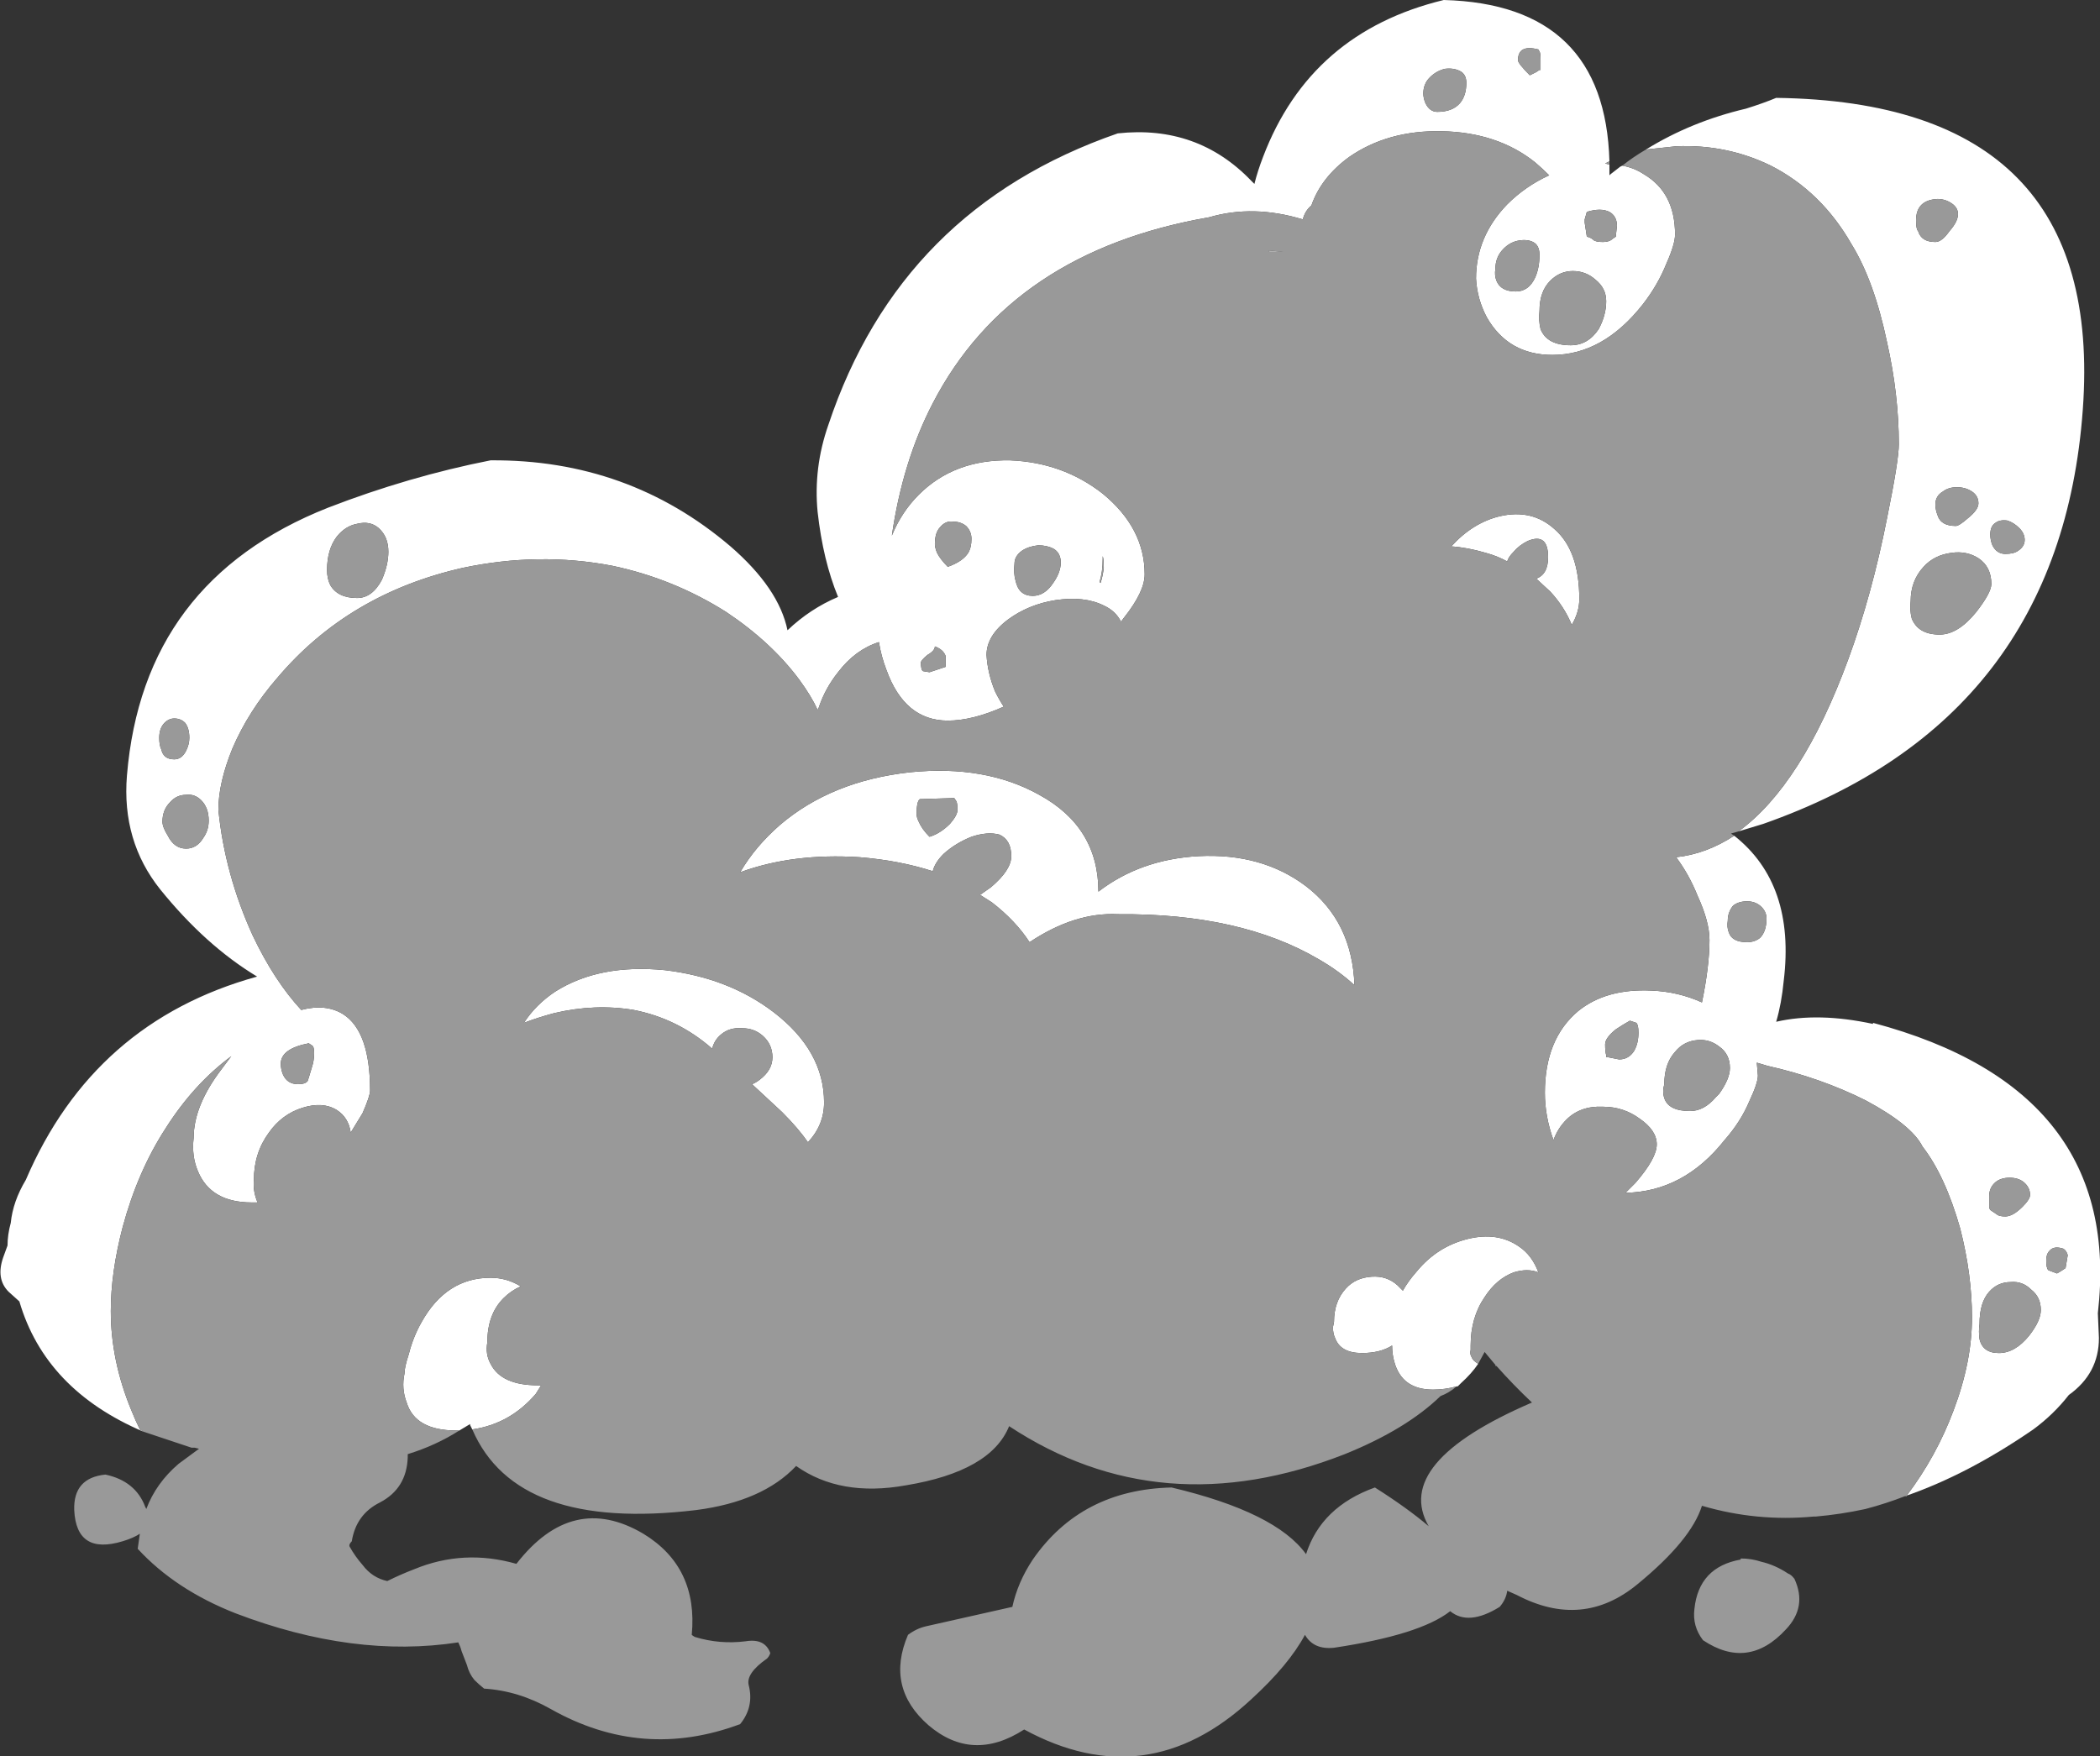 <?xml version="1.0" encoding="UTF-8" standalone="no"?>
<svg xmlns:ffdec="https://www.free-decompiler.com/flash" xmlns:xlink="http://www.w3.org/1999/xlink" ffdec:objectType="shape" height="81.65px" width="97.6px" xmlns="http://www.w3.org/2000/svg">
  <rect width="100%" height="100%" fill="#333333" stroke="none"/>
  <g transform="matrix(1.0, 0.0, 0.0, 1.0, 53.4, 62.25)">
    <path d="M27.4 -23.6 Q30.35 -25.75 32.5 -31.6 33.6 -34.6 34.3 -38.15 34.85 -40.85 34.85 -41.6 34.85 -43.9 34.3 -46.35 33.7 -49.2 32.65 -50.9 31.25 -53.35 28.9 -54.55 26.85 -55.55 24.5 -55.45 L23.1 -55.3 Q25.2 -56.6 27.75 -57.2 28.55 -57.45 29.15 -57.7 44.45 -57.5 43.4 -43.2 42.35 -28.8 28.55 -23.95 L27.4 -23.6 M37.2 -51.5 Q37.6 -51.95 37.6 -52.3 37.6 -52.6 37.3 -52.8 37.0 -53.0 36.65 -53.0 35.65 -52.95 35.65 -52.0 35.65 -51.6 35.75 -51.5 35.9 -51.0 36.55 -51.0 36.85 -51.0 37.2 -51.5 M18.15 -59.85 L18.1 -59.95 Q17.15 -60.2 17.15 -59.45 17.15 -59.3 17.7 -58.75 17.8 -58.8 18.0 -58.9 L18.15 -59.0 18.2 -59.0 18.2 -59.45 Q18.2 -59.8 18.15 -59.85 M22.0 -54.55 Q22.55 -54.45 23.0 -54.15 24.45 -53.3 24.45 -51.35 24.45 -50.9 24.05 -50.0 23.65 -49.0 22.95 -48.1 21.1 -45.75 18.75 -45.75 16.7 -45.75 15.7 -47.5 15.25 -48.35 15.2 -49.3 15.2 -51.25 16.65 -52.75 17.5 -53.6 18.6 -54.1 18.3 -54.4 17.95 -54.7 16.2 -56.1 13.6 -56.15 11.1 -56.2 9.3 -54.95 8.0 -54.0 7.55 -52.7 7.25 -52.45 7.15 -52.05 4.85 -52.75 2.8 -52.15 -6.4 -50.55 -10.05 -43.5 -11.45 -40.8 -11.95 -37.35 -11.5 -38.45 -10.7 -39.25 -9.05 -40.9 -6.45 -40.85 -4.0 -40.75 -2.15 -39.3 -0.2 -37.7 -0.2 -35.55 -0.2 -34.75 -1.15 -33.55 L-1.3 -33.35 Q-1.55 -33.85 -2.1 -34.1 -3.0 -34.55 -4.35 -34.35 -5.6 -34.15 -6.55 -33.45 -7.55 -32.7 -7.55 -31.8 -7.5 -30.95 -7.15 -30.1 -6.95 -29.7 -6.75 -29.4 -8.2 -28.75 -9.35 -28.75 -11.35 -28.75 -12.2 -31.1 -12.45 -31.75 -12.55 -32.4 -13.65 -32.05 -14.45 -31.0 -15.05 -30.25 -15.35 -29.35 L-15.4 -29.25 Q-15.7 -29.9 -16.25 -30.65 -17.55 -32.4 -19.65 -33.8 -22.1 -35.35 -24.95 -35.95 -28.35 -36.6 -31.9 -35.85 -37.2 -34.65 -40.5 -30.75 -41.85 -29.2 -42.6 -27.45 -43.25 -25.85 -43.25 -24.6 -42.95 -21.6 -41.65 -18.75 -40.65 -16.65 -39.4 -15.3 -38.25 -15.6 -37.45 -15.1 -36.2 -14.3 -36.2 -11.55 -36.2 -11.3 -36.55 -10.5 L-37.1 -9.6 Q-37.2 -10.3 -37.75 -10.65 -38.4 -11.05 -39.35 -10.75 -40.3 -10.45 -40.9 -9.6 -41.6 -8.65 -41.6 -7.4 -41.65 -6.9 -41.45 -6.4 L-41.45 -6.35 -41.7 -6.35 Q-43.6 -6.35 -44.2 -7.8 -44.5 -8.5 -44.4 -9.35 -44.4 -10.85 -43.1 -12.55 L-42.65 -13.15 Q-44.4 -11.85 -45.7 -9.8 -47.0 -7.8 -47.7 -5.2 -48.25 -3.1 -48.25 -1.3 -48.25 1.0 -47.3 3.3 -47.1 3.8 -46.9 4.2 -46.8 4.25 -46.75 4.3 -51.3 2.35 -52.5 -1.75 L-53.0 -2.2 Q-53.6 -2.8 -53.25 -3.8 L-53.05 -4.35 Q-53.05 -4.85 -52.9 -5.4 -52.8 -6.4 -52.2 -7.4 -49.05 -14.75 -41.45 -16.85 -43.85 -18.3 -45.95 -20.9 -47.75 -23.15 -47.5 -26.2 -46.75 -35.25 -38.15 -38.65 -34.4 -40.1 -30.6 -40.85 -24.2 -40.9 -19.45 -36.85 -17.2 -34.9 -16.8 -32.95 -15.75 -33.95 -14.45 -34.5 -15.15 -36.2 -15.4 -38.45 -15.6 -40.5 -14.9 -42.5 -11.55 -52.55 -1.45 -56.05 2.25 -56.45 4.75 -53.85 L4.9 -53.7 Q5.05 -54.3 5.3 -54.95 7.5 -60.75 13.7 -62.25 21.2 -62.05 21.4 -54.75 L21.2 -54.65 21.4 -54.6 21.4 -54.1 21.45 -54.15 21.9 -54.5 22.0 -54.55 M-32.05 4.25 L-32.2 4.25 Q-34.1 4.25 -34.5 2.95 -34.75 2.3 -34.6 1.6 -34.6 1.3 -34.4 0.7 -34.2 -0.1 -33.8 -0.8 -32.65 -2.85 -30.6 -2.85 -29.85 -2.85 -29.2 -2.45 -29.65 -2.25 -30.0 -1.9 -30.75 -1.15 -30.75 0.15 -30.85 0.7 -30.6 1.15 -30.1 2.15 -28.4 2.15 L-28.25 2.15 -28.5 2.55 Q-29.7 3.95 -31.45 4.2 L-31.55 4.0 -31.55 3.95 -32.05 4.25 M14.3 2.2 Q13.75 2.35 13.2 2.35 11.75 2.35 11.4 1.05 11.3 0.7 11.3 0.3 10.75 0.65 9.9 0.65 8.9 0.65 8.65 -0.05 8.55 -0.25 8.55 -0.55 L8.6 -0.8 Q8.6 -1.75 9.15 -2.35 9.6 -2.85 10.35 -2.9 11.05 -2.95 11.55 -2.5 L11.8 -2.25 Q12.05 -2.7 12.45 -3.15 13.4 -4.3 14.8 -4.65 16.2 -5.0 17.2 -4.3 17.8 -3.9 18.1 -3.1 17.6 -3.3 16.95 -3.1 16.15 -2.8 15.6 -1.95 14.95 -1.0 14.95 0.3 L14.95 0.5 Q14.9 0.7 15.0 0.85 15.05 1.0 15.3 1.15 15.0 1.6 14.5 2.05 L14.35 2.2 14.3 2.2 M35.15 7.3 L35.2 7.3 Q36.6 5.45 37.4 3.3 38.25 1.05 38.25 -1.0 38.25 -3.0 37.7 -5.15 37.0 -7.6 35.95 -8.95 35.45 -9.95 33.3 -11.1 31.2 -12.15 28.75 -12.7 L28.25 -12.85 28.3 -12.25 Q28.3 -11.9 27.9 -11.05 27.5 -10.1 26.75 -9.25 24.85 -6.85 22.15 -6.8 L22.6 -7.25 Q23.6 -8.4 23.6 -9.05 23.6 -9.7 22.8 -10.25 22.05 -10.8 21.1 -10.8 20.05 -10.85 19.4 -10.2 19.0 -9.8 18.8 -9.25 18.4 -10.35 18.4 -11.45 18.4 -13.95 19.95 -15.25 21.25 -16.3 23.35 -16.2 24.6 -16.15 25.7 -15.65 26.05 -17.35 26.05 -18.55 26.05 -19.4 25.5 -20.6 25.1 -21.6 24.5 -22.4 25.9 -22.55 27.2 -23.4 30.05 -21.15 29.5 -16.65 29.4 -15.6 29.15 -14.75 31.1 -15.2 33.65 -14.65 L33.65 -14.7 Q45.3 -11.6 44.1 -1.2 L44.15 -0.05 Q44.15 1.6 42.75 2.6 42.05 3.5 41.1 4.2 38.05 6.3 35.15 7.3 M21.4 -52.4 Q21.0 -52.6 20.35 -52.4 L20.25 -52.05 20.25 -51.9 20.35 -51.25 Q20.55 -51.2 20.65 -51.1 20.75 -51.0 21.1 -51.0 21.4 -51.0 21.55 -51.15 L21.7 -51.25 21.7 -51.3 21.75 -51.75 Q21.75 -52.2 21.4 -52.4 M39.9 -38.05 Q39.55 -38.1 39.35 -37.95 39.1 -37.8 39.1 -37.4 39.1 -37.15 39.2 -36.9 39.4 -36.5 39.8 -36.5 40.2 -36.5 40.4 -36.65 40.7 -36.85 40.7 -37.15 40.7 -37.45 40.45 -37.7 40.2 -37.95 39.9 -38.05 M36.55 -38.8 Q36.55 -38.55 36.65 -38.3 36.8 -37.8 37.5 -37.8 37.65 -37.8 38.05 -38.15 38.55 -38.55 38.55 -38.85 38.55 -39.2 38.25 -39.4 37.95 -39.6 37.55 -39.6 37.15 -39.6 36.9 -39.4 36.55 -39.2 36.55 -38.8 M35.4 -34.3 Q35.35 -33.9 35.45 -33.5 35.75 -32.75 36.75 -32.75 37.6 -32.75 38.45 -33.8 39.15 -34.7 39.15 -35.1 39.15 -35.9 38.55 -36.3 38.0 -36.65 37.3 -36.55 36.5 -36.45 36.0 -35.9 35.4 -35.25 35.4 -34.3 M5.55 -50.6 L6.25 -50.55 5.6 -50.55 5.55 -50.6 M18.15 -47.8 Q18.1 -47.35 18.2 -46.95 18.5 -46.2 19.6 -46.2 20.4 -46.2 20.9 -46.95 21.25 -47.6 21.25 -48.25 21.25 -48.85 20.75 -49.25 20.3 -49.65 19.7 -49.65 19.1 -49.65 18.65 -49.2 18.15 -48.7 18.15 -47.8 M16.1 -49.75 Q16.05 -49.45 16.15 -49.2 16.35 -48.7 17.05 -48.7 17.65 -48.7 17.95 -49.35 18.15 -49.8 18.15 -50.4 18.15 -50.85 17.85 -51.0 17.55 -51.15 17.1 -51.05 16.7 -50.95 16.4 -50.6 16.1 -50.25 16.1 -49.75 M14.45 -57.45 Q14.75 -57.8 14.75 -58.4 14.75 -58.8 14.45 -58.95 14.15 -59.1 13.75 -59.05 13.35 -58.95 13.05 -58.65 12.75 -58.35 12.75 -57.9 12.75 -57.7 12.85 -57.45 13.05 -57.05 13.4 -57.05 14.1 -57.05 14.45 -57.45 M28.7 -19.55 Q28.7 -19.9 28.4 -20.15 28.15 -20.35 27.8 -20.35 27.4 -20.35 27.15 -20.15 26.9 -19.85 26.9 -19.45 26.85 -19.15 26.95 -18.9 27.1 -18.45 27.8 -18.45 28.15 -18.45 28.4 -18.65 28.7 -18.95 28.7 -19.55 M22.75 -14.25 Q22.75 -14.6 22.65 -14.7 L22.35 -14.8 Q22.0 -14.6 21.7 -14.4 21.2 -14.0 21.2 -13.7 21.2 -13.35 21.25 -13.2 L21.25 -13.1 21.35 -13.1 21.85 -13.0 Q22.3 -13.0 22.55 -13.4 22.75 -13.75 22.75 -14.25 M24.45 -13.35 Q23.95 -12.8 23.95 -11.85 23.85 -11.5 23.95 -11.2 24.15 -10.6 25.15 -10.6 25.8 -10.6 26.35 -11.25 L26.5 -11.4 Q27.0 -12.1 27.0 -12.6 27.0 -13.25 26.5 -13.6 26.05 -13.95 25.5 -13.9 24.85 -13.85 24.45 -13.35 M9.55 -16.45 Q8.85 -17.1 7.9 -17.65 4.25 -19.8 -1.45 -19.75 -3.45 -19.85 -5.55 -18.45 -6.2 -19.45 -7.3 -20.3 L-7.85 -20.65 -7.35 -21.0 Q-6.4 -21.8 -6.4 -22.45 -6.4 -23.2 -6.95 -23.45 -7.5 -23.6 -8.25 -23.35 -9.0 -23.05 -9.55 -22.55 -9.95 -22.15 -10.05 -21.75 -11.6 -22.25 -13.45 -22.4 -16.55 -22.6 -19.0 -21.7 -18.3 -22.9 -17.15 -23.9 -14.75 -25.95 -11.1 -26.35 -7.6 -26.7 -5.1 -25.3 -2.35 -23.8 -2.35 -20.8 -0.4 -22.3 2.3 -22.45 5.25 -22.6 7.3 -21.05 9.45 -19.4 9.55 -16.45 M17.6 -37.1 Q17.2 -36.9 16.95 -36.6 16.7 -36.35 16.65 -36.15 16.2 -36.4 15.65 -36.55 14.8 -36.8 14.05 -36.85 15.05 -37.95 16.3 -38.25 17.8 -38.6 18.85 -37.65 20.0 -36.65 20.0 -34.4 20.0 -33.8 19.65 -33.2 19.3 -34.05 18.65 -34.75 L18.0 -35.35 Q18.55 -35.55 18.55 -36.35 18.55 -37.5 17.6 -37.1 M39.05 -2.2 Q38.6 -1.7 38.6 -0.7 38.55 -0.35 38.6 0.0 38.75 0.65 39.5 0.65 40.25 0.65 40.9 -0.15 41.45 -0.85 41.45 -1.35 41.45 -1.95 41.0 -2.3 40.6 -2.7 40.05 -2.65 39.45 -2.65 39.05 -2.2 M42.5 -4.2 Q42.05 -4.35 41.85 -4.1 41.7 -3.95 41.7 -3.65 41.7 -3.3 41.8 -3.2 L42.2 -3.05 Q42.3 -3.1 42.45 -3.2 L42.6 -3.3 42.7 -3.9 Q42.65 -4.1 42.5 -4.2 M39.8 -5.7 Q40.15 -5.7 40.6 -6.15 40.95 -6.5 40.95 -6.7 40.95 -7.05 40.65 -7.3 40.4 -7.5 40.0 -7.5 39.6 -7.5 39.35 -7.3 39.05 -7.05 39.05 -6.65 39.05 -6.3 39.05 -6.1 L39.1 -6.0 39.4 -5.8 Q39.5 -5.7 39.8 -5.7 M-10.6 -31.45 Q-10.6 -31.1 -10.5 -31.05 L-10.2 -31.0 -9.45 -31.25 -9.45 -31.75 Q-9.55 -32.05 -9.95 -32.2 -9.95 -32.0 -10.3 -31.8 -10.6 -31.55 -10.6 -31.45 M-6.25 -36.05 Q-6.3 -35.6 -6.2 -35.25 -6.05 -34.55 -5.4 -34.55 -4.85 -34.55 -4.45 -35.15 -4.1 -35.65 -4.1 -36.1 -4.1 -36.55 -4.45 -36.75 -4.75 -36.9 -5.15 -36.9 -5.6 -36.85 -5.9 -36.65 -6.25 -36.4 -6.25 -36.05 M-9.1 -38.0 Q-9.45 -38.05 -9.7 -37.75 -9.95 -37.5 -9.95 -36.95 -9.95 -36.8 -9.85 -36.55 -9.7 -36.25 -9.35 -35.9 -8.65 -36.15 -8.4 -36.55 -8.25 -36.8 -8.25 -37.2 -8.25 -37.55 -8.5 -37.8 -8.75 -38.0 -9.1 -38.0 M-2.3 -35.2 L-2.25 -35.15 Q-2.15 -35.45 -2.1 -35.85 -2.1 -36.25 -2.15 -36.4 L-2.15 -36.3 Q-2.15 -35.65 -2.3 -35.2 M-38.8 -13.3 Q-38.8 -13.6 -38.9 -13.65 L-39.05 -13.75 Q-40.35 -13.5 -40.35 -12.8 -40.35 -12.55 -40.25 -12.3 -40.05 -11.85 -39.55 -11.85 -39.2 -11.85 -39.1 -12.0 L-39.05 -12.15 -38.9 -12.65 Q-38.8 -12.95 -38.8 -13.3 M-45.85 -24.05 Q-45.85 -23.8 -45.6 -23.4 -45.3 -22.8 -44.75 -22.8 -44.25 -22.8 -43.95 -23.3 -43.7 -23.65 -43.7 -24.1 -43.7 -24.7 -44.05 -25.05 -44.35 -25.35 -44.75 -25.3 -45.2 -25.3 -45.5 -24.95 -45.85 -24.6 -45.85 -24.05 M-45.3 -26.95 Q-44.95 -26.95 -44.75 -27.35 -44.6 -27.65 -44.6 -27.95 -44.6 -28.4 -44.8 -28.65 -45.0 -28.85 -45.3 -28.85 -45.55 -28.85 -45.75 -28.65 -46.0 -28.4 -46.0 -27.95 -46.0 -27.6 -45.9 -27.4 -45.8 -26.95 -45.3 -26.95 M-38.05 -35.05 Q-37.7 -34.45 -36.8 -34.45 -36.1 -34.45 -35.65 -35.3 -35.35 -36.0 -35.35 -36.6 -35.35 -37.3 -35.8 -37.7 -36.2 -38.05 -36.8 -37.9 -37.35 -37.8 -37.75 -37.3 -38.2 -36.7 -38.2 -35.75 -38.2 -35.35 -38.05 -35.05 M-29.05 -14.7 Q-28.5 -15.55 -27.6 -16.15 -25.55 -17.45 -22.5 -17.15 -19.55 -16.8 -17.45 -15.2 -15.1 -13.4 -15.1 -11.0 -15.1 -9.95 -15.85 -9.15 -16.3 -9.8 -17.05 -10.55 L-18.45 -11.85 Q-18.3 -11.9 -18.1 -12.05 -17.5 -12.5 -17.5 -13.1 -17.5 -13.7 -17.95 -14.1 -18.35 -14.45 -18.9 -14.45 -19.5 -14.5 -19.9 -14.15 -20.2 -13.9 -20.3 -13.5 -21.9 -14.9 -23.95 -15.3 -25.75 -15.6 -27.65 -15.15 -28.4 -14.95 -29.05 -14.7 M-10.7 -24.05 Q-10.55 -23.7 -10.2 -23.35 -9.7 -23.5 -9.25 -23.95 -8.9 -24.35 -8.9 -24.6 -8.9 -24.9 -8.95 -25.0 L-9.05 -25.15 -10.65 -25.1 Q-10.8 -25.0 -10.8 -24.4 -10.8 -24.25 -10.7 -24.05" fill="#ffffff" fill-rule="evenodd" stroke="none"/>
    <path d="M18.15 -59.85 Q18.2 -59.8 18.2 -59.45 L18.2 -59.0 18.15 -59.0 18.0 -58.9 Q17.8 -58.8 17.7 -58.75 17.15 -59.3 17.15 -59.45 17.15 -60.2 18.1 -59.95 L18.15 -59.85 M37.2 -51.5 Q36.85 -51.0 36.55 -51.0 35.9 -51.0 35.75 -51.5 35.65 -51.6 35.65 -52.0 35.65 -52.95 36.65 -53.0 37.0 -53.0 37.3 -52.8 37.6 -52.6 37.6 -52.3 37.6 -51.95 37.2 -51.5 M23.1 -55.3 L24.5 -55.45 Q26.85 -55.55 28.9 -54.55 31.25 -53.35 32.65 -50.9 33.7 -49.2 34.3 -46.35 34.85 -43.9 34.85 -41.6 34.85 -40.85 34.3 -38.15 33.6 -34.6 32.5 -31.6 30.35 -25.75 27.4 -23.6 L27.05 -23.5 27.2 -23.4 Q25.9 -22.55 24.5 -22.4 25.1 -21.6 25.5 -20.6 26.05 -19.4 26.05 -18.55 26.05 -17.35 25.7 -15.65 24.6 -16.15 23.35 -16.2 21.25 -16.3 19.95 -15.25 18.4 -13.95 18.4 -11.45 18.4 -10.35 18.8 -9.25 19.0 -9.8 19.4 -10.2 20.05 -10.85 21.1 -10.8 22.05 -10.8 22.8 -10.25 23.6 -9.7 23.6 -9.05 23.6 -8.4 22.6 -7.25 L22.15 -6.8 Q24.85 -6.85 26.75 -9.25 27.5 -10.1 27.9 -11.05 28.3 -11.9 28.3 -12.25 L28.25 -12.85 28.75 -12.7 Q31.2 -12.15 33.3 -11.1 35.45 -9.95 35.95 -8.95 37.0 -7.6 37.7 -5.15 38.25 -3.0 38.25 -1.0 38.25 1.05 37.4 3.3 36.6 5.45 35.2 7.3 L35.15 7.3 Q34.25 7.65 33.3 7.9 32.15 8.15 31.0 8.25 L30.9 8.25 Q28.25 8.5 25.7 7.75 25.2 9.35 22.7 11.4 20.15 13.5 17.1 11.9 L16.65 11.7 Q16.6 12.1 16.3 12.45 14.85 13.35 14.0 12.65 12.6 13.75 8.6 14.35 7.65 14.45 7.25 13.75 6.5 15.15 4.75 16.75 -0.1 21.25 -5.8 18.15 -8.2 19.7 -10.25 17.95 -12.25 16.2 -11.2 13.75 -10.8 13.45 -10.35 13.35 L-6.35 12.45 Q-6.1 11.3 -5.4 10.25 -3.15 7.0 1.05 6.9 5.9 8.05 7.3 10.0 8.0 7.8 10.5 6.9 12.0 7.85 13.0 8.7 11.3 5.75 17.8 2.95 16.95 2.15 16.15 1.25 L16.1 1.25 16.1 1.2 15.6 0.6 15.3 1.15 Q15.05 1.0 15.0 0.85 14.9 0.7 14.95 0.5 L14.95 0.3 Q14.95 -1.0 15.6 -1.95 16.15 -2.8 16.95 -3.1 17.6 -3.3 18.1 -3.1 17.8 -3.9 17.2 -4.3 16.2 -5.0 14.8 -4.65 13.4 -4.3 12.45 -3.15 12.05 -2.7 11.8 -2.25 L11.55 -2.5 Q11.05 -2.95 10.35 -2.9 9.6 -2.85 9.15 -2.35 8.6 -1.75 8.6 -0.8 L8.55 -0.55 Q8.55 -0.25 8.65 -0.05 8.9 0.65 9.9 0.65 10.75 0.65 11.3 0.3 11.3 0.7 11.4 1.05 11.75 2.35 13.2 2.35 13.75 2.35 14.3 2.2 13.95 2.5 13.55 2.65 11.95 4.2 9.1 5.35 0.55 8.7 -6.5 4.05 -7.35 6.15 -11.3 6.8 -14.35 7.35 -16.4 5.9 -17.95 7.55 -21.05 7.95 -29.4 8.95 -31.45 4.2 -29.7 3.95 -28.5 2.55 L-28.25 2.15 -28.4 2.15 Q-30.1 2.15 -30.6 1.15 -30.85 0.7 -30.75 0.15 -30.75 -1.15 -30.0 -1.9 -29.65 -2.25 -29.2 -2.45 -29.85 -2.85 -30.6 -2.85 -32.65 -2.85 -33.8 -0.8 -34.2 -0.1 -34.4 0.7 -34.6 1.3 -34.6 1.6 -34.75 2.3 -34.5 2.95 -34.1 4.25 -32.2 4.25 L-32.05 4.25 Q-33.15 4.95 -34.45 5.35 L-34.45 5.5 Q-34.5 6.95 -35.75 7.6 -36.85 8.15 -37.05 9.4 -37.2 9.55 -37.15 9.65 -36.9 10.1 -36.55 10.5 -36.1 11.1 -35.4 11.25 -34.8 10.95 -34.15 10.7 -31.85 9.75 -29.4 10.45 -26.8 7.1 -23.5 9.05 -20.95 10.6 -21.25 13.75 -21.2 13.8 -21.1 13.85 -19.95 14.2 -18.75 14.05 -17.85 13.9 -17.6 14.6 -17.65 14.75 -17.75 14.85 -18.75 15.55 -18.6 16.1 -18.35 17.1 -19.0 17.9 -23.55 19.6 -27.8 17.2 -29.3 16.35 -30.9 16.25 -31.15 16.05 -31.35 15.85 -31.6 15.55 -31.7 15.15 L-31.95 14.5 Q-32.0 14.3 -32.1 14.1 -36.95 14.85 -42.45 12.75 -45.25 11.65 -47.0 9.75 L-46.9 9.05 Q-47.2 9.25 -47.7 9.4 -49.85 10.05 -49.95 7.95 -50.0 6.45 -48.5 6.3 -47.1 6.6 -46.65 7.8 L-46.6 7.9 Q-46.15 6.7 -45.1 5.8 L-44.15 5.1 -44.35 5.05 -44.5 5.05 -46.75 4.3 Q-46.8 4.25 -46.9 4.2 -47.1 3.8 -47.3 3.3 -48.25 1.0 -48.25 -1.3 -48.25 -3.1 -47.7 -5.2 -47.0 -7.8 -45.7 -9.8 -44.4 -11.85 -42.65 -13.15 L-43.1 -12.55 Q-44.4 -10.85 -44.4 -9.35 -44.5 -8.5 -44.2 -7.8 -43.6 -6.35 -41.7 -6.35 L-41.45 -6.35 -41.45 -6.4 Q-41.65 -6.9 -41.6 -7.4 -41.6 -8.65 -40.9 -9.6 -40.3 -10.45 -39.35 -10.75 -38.4 -11.05 -37.75 -10.65 -37.2 -10.3 -37.1 -9.6 L-36.55 -10.5 Q-36.2 -11.3 -36.2 -11.55 -36.2 -14.3 -37.45 -15.1 -38.25 -15.6 -39.4 -15.3 -40.65 -16.65 -41.65 -18.75 -42.95 -21.6 -43.25 -24.6 -43.25 -25.85 -42.6 -27.45 -41.85 -29.2 -40.5 -30.75 -37.2 -34.65 -31.9 -35.85 -28.35 -36.6 -24.95 -35.95 -22.1 -35.35 -19.65 -33.8 -17.55 -32.4 -16.25 -30.65 -15.7 -29.9 -15.4 -29.25 L-15.35 -29.35 Q-15.05 -30.25 -14.45 -31.0 -13.65 -32.05 -12.55 -32.4 -12.45 -31.75 -12.2 -31.1 -11.35 -28.75 -9.35 -28.75 -8.2 -28.75 -6.75 -29.4 -6.95 -29.7 -7.15 -30.1 -7.5 -30.95 -7.55 -31.8 -7.55 -32.7 -6.55 -33.45 -5.6 -34.15 -4.35 -34.35 -3.0 -34.55 -2.1 -34.1 -1.55 -33.85 -1.3 -33.35 L-1.15 -33.55 Q-0.2 -34.75 -0.2 -35.55 -0.2 -37.7 -2.15 -39.3 -4.0 -40.75 -6.45 -40.85 -9.05 -40.9 -10.7 -39.25 -11.5 -38.45 -11.95 -37.35 -11.45 -40.8 -10.05 -43.5 -6.4 -50.55 2.8 -52.15 4.85 -52.75 7.15 -52.05 7.25 -52.45 7.55 -52.7 8.0 -54.0 9.3 -54.95 11.1 -56.2 13.6 -56.15 16.2 -56.1 17.95 -54.7 18.3 -54.4 18.6 -54.1 17.5 -53.6 16.65 -52.75 15.2 -51.25 15.2 -49.3 15.25 -48.35 15.7 -47.5 16.7 -45.75 18.75 -45.75 21.1 -45.75 22.95 -48.1 23.65 -49.0 24.05 -50.0 24.45 -50.9 24.45 -51.35 24.45 -53.3 23.0 -54.15 22.55 -54.45 22.0 -54.55 22.5 -54.95 23.1 -55.3 M35.4 -34.3 Q35.4 -35.25 36.0 -35.9 36.5 -36.45 37.3 -36.55 38.0 -36.65 38.55 -36.3 39.15 -35.9 39.15 -35.1 39.15 -34.7 38.45 -33.8 37.6 -32.75 36.75 -32.75 35.75 -32.75 35.45 -33.5 35.35 -33.9 35.4 -34.3 M36.55 -38.8 Q36.55 -39.2 36.9 -39.4 37.15 -39.6 37.55 -39.6 37.95 -39.6 38.25 -39.4 38.55 -39.2 38.55 -38.85 38.55 -38.55 38.05 -38.15 37.65 -37.8 37.5 -37.8 36.8 -37.8 36.65 -38.3 36.55 -38.55 36.55 -38.8 M39.9 -38.05 Q40.2 -37.95 40.45 -37.7 40.7 -37.45 40.7 -37.15 40.7 -36.85 40.4 -36.65 40.2 -36.5 39.8 -36.5 39.4 -36.5 39.2 -36.9 39.1 -37.15 39.1 -37.4 39.1 -37.8 39.35 -37.95 39.55 -38.1 39.9 -38.05 M21.4 -52.4 Q21.75 -52.2 21.75 -51.75 L21.7 -51.3 21.7 -51.25 21.55 -51.15 Q21.4 -51.0 21.1 -51.0 20.75 -51.0 20.65 -51.1 20.55 -51.2 20.35 -51.25 L20.25 -51.9 20.25 -52.05 20.35 -52.4 Q21.0 -52.6 21.4 -52.4 M21.4 -54.75 L21.4 -54.6 21.2 -54.65 21.4 -54.75 M14.45 -57.45 Q14.1 -57.05 13.4 -57.05 13.05 -57.05 12.85 -57.45 12.75 -57.7 12.75 -57.9 12.75 -58.35 13.05 -58.65 13.35 -58.95 13.75 -59.05 14.15 -59.1 14.45 -58.95 14.75 -58.8 14.75 -58.4 14.75 -57.8 14.45 -57.45 M16.1 -49.75 Q16.1 -50.25 16.4 -50.6 16.7 -50.95 17.1 -51.05 17.55 -51.15 17.85 -51.0 18.15 -50.85 18.15 -50.4 18.15 -49.8 17.95 -49.35 17.65 -48.7 17.05 -48.7 16.35 -48.7 16.15 -49.2 16.05 -49.45 16.1 -49.75 M18.15 -47.8 Q18.15 -48.7 18.65 -49.2 19.1 -49.65 19.7 -49.65 20.3 -49.65 20.75 -49.25 21.25 -48.85 21.25 -48.25 21.25 -47.6 20.9 -46.95 20.4 -46.2 19.6 -46.2 18.5 -46.2 18.2 -46.95 18.1 -47.35 18.15 -47.8 M5.55 -50.6 L5.6 -50.55 6.25 -50.55 5.55 -50.6 M17.6 -37.1 Q18.55 -37.5 18.55 -36.35 18.55 -35.55 18.0 -35.35 L18.65 -34.75 Q19.3 -34.05 19.65 -33.2 20.0 -33.8 20.0 -34.4 20.0 -36.65 18.85 -37.65 17.8 -38.6 16.3 -38.25 15.05 -37.95 14.05 -36.85 14.8 -36.8 15.65 -36.55 16.2 -36.4 16.65 -36.15 16.7 -36.35 16.95 -36.6 17.2 -36.9 17.6 -37.1 M9.55 -16.45 Q9.45 -19.4 7.3 -21.05 5.25 -22.6 2.3 -22.45 -0.4 -22.3 -2.35 -20.8 -2.35 -23.8 -5.1 -25.3 -7.6 -26.7 -11.1 -26.35 -14.75 -25.95 -17.15 -23.9 -18.3 -22.9 -19.0 -21.7 -16.55 -22.6 -13.45 -22.4 -11.6 -22.25 -10.05 -21.75 -9.95 -22.15 -9.55 -22.55 -9.0 -23.05 -8.25 -23.35 -7.5 -23.6 -6.95 -23.45 -6.4 -23.2 -6.4 -22.45 -6.4 -21.8 -7.35 -21.0 L-7.85 -20.65 -7.3 -20.3 Q-6.2 -19.45 -5.55 -18.45 -3.45 -19.85 -1.45 -19.75 4.25 -19.8 7.9 -17.65 8.85 -17.1 9.55 -16.45 M24.45 -13.35 Q24.85 -13.85 25.5 -13.9 26.05 -13.95 26.5 -13.6 27.0 -13.25 27.0 -12.6 27.0 -12.1 26.5 -11.4 L26.35 -11.25 Q25.8 -10.6 25.15 -10.6 24.15 -10.6 23.95 -11.2 23.85 -11.5 23.95 -11.85 23.95 -12.8 24.45 -13.35 M22.75 -14.25 Q22.75 -13.75 22.55 -13.4 22.3 -13.0 21.85 -13.0 L21.35 -13.1 21.25 -13.1 21.25 -13.2 Q21.2 -13.35 21.2 -13.7 21.2 -14.0 21.7 -14.4 22.0 -14.6 22.35 -14.8 L22.65 -14.7 Q22.75 -14.6 22.75 -14.25 M28.7 -19.55 Q28.7 -18.95 28.4 -18.65 28.15 -18.45 27.8 -18.45 27.1 -18.45 26.95 -18.9 26.85 -19.15 26.9 -19.45 26.9 -19.85 27.15 -20.15 27.4 -20.35 27.8 -20.35 28.15 -20.35 28.4 -20.15 28.7 -19.9 28.7 -19.55 M39.8 -5.7 Q39.5 -5.7 39.4 -5.8 L39.1 -6.0 39.05 -6.1 Q39.05 -6.3 39.05 -6.65 39.05 -7.05 39.35 -7.3 39.6 -7.5 40.0 -7.5 40.4 -7.5 40.65 -7.3 40.95 -7.05 40.95 -6.7 40.95 -6.5 40.6 -6.15 40.15 -5.7 39.8 -5.7 M42.5 -4.2 Q42.65 -4.1 42.7 -3.9 L42.6 -3.3 42.45 -3.2 Q42.3 -3.1 42.2 -3.05 L41.8 -3.2 Q41.7 -3.3 41.7 -3.65 41.7 -3.95 41.85 -4.1 42.05 -4.35 42.5 -4.2 M39.05 -2.2 Q39.45 -2.65 40.05 -2.65 40.6 -2.7 41.0 -2.3 41.45 -1.95 41.45 -1.35 41.45 -0.85 40.9 -0.15 40.25 0.65 39.5 0.65 38.75 0.65 38.6 0.0 38.55 -0.35 38.6 -0.7 38.6 -1.7 39.05 -2.2 M29.7 10.9 Q29.85 10.95 30.0 11.15 30.6 12.45 29.6 13.5 27.85 15.4 25.75 14.0 25.25 13.35 25.35 12.55 25.55 10.6 27.5 10.25 L27.5 10.2 Q28.0 10.2 28.45 10.35 29.1 10.5 29.7 10.9 M-9.1 -38.0 Q-8.75 -38.0 -8.5 -37.8 -8.25 -37.55 -8.25 -37.2 -8.25 -36.8 -8.4 -36.55 -8.65 -36.15 -9.35 -35.9 -9.7 -36.25 -9.85 -36.55 -9.95 -36.8 -9.95 -36.95 -9.95 -37.5 -9.7 -37.75 -9.45 -38.05 -9.1 -38.0 M-6.25 -36.05 Q-6.25 -36.4 -5.9 -36.65 -5.6 -36.85 -5.15 -36.9 -4.75 -36.9 -4.45 -36.75 -4.1 -36.55 -4.1 -36.1 -4.1 -35.65 -4.45 -35.15 -4.85 -34.55 -5.4 -34.55 -6.05 -34.55 -6.2 -35.25 -6.3 -35.6 -6.25 -36.05 M-10.6 -31.45 Q-10.6 -31.55 -10.3 -31.8 -9.95 -32.0 -9.95 -32.2 -9.55 -32.05 -9.45 -31.75 L-9.45 -31.25 -10.2 -31.0 -10.5 -31.05 Q-10.6 -31.1 -10.6 -31.45 M-2.3 -35.2 Q-2.15 -35.65 -2.15 -36.3 L-2.15 -36.4 Q-2.1 -36.25 -2.1 -35.85 -2.15 -35.45 -2.25 -35.15 L-2.3 -35.2 M-38.05 -35.05 Q-38.2 -35.35 -38.2 -35.75 -38.2 -36.7 -37.75 -37.3 -37.35 -37.8 -36.8 -37.9 -36.2 -38.05 -35.8 -37.7 -35.35 -37.3 -35.35 -36.6 -35.35 -36.0 -35.65 -35.3 -36.1 -34.45 -36.8 -34.45 -37.7 -34.45 -38.05 -35.05 M-45.3 -26.95 Q-45.8 -26.95 -45.9 -27.4 -46.0 -27.6 -46.0 -27.95 -46.0 -28.4 -45.75 -28.65 -45.55 -28.85 -45.3 -28.85 -45.0 -28.85 -44.8 -28.65 -44.6 -28.4 -44.6 -27.95 -44.6 -27.65 -44.75 -27.35 -44.95 -26.95 -45.3 -26.95 M-45.85 -24.05 Q-45.85 -24.6 -45.5 -24.95 -45.2 -25.3 -44.75 -25.3 -44.35 -25.35 -44.05 -25.05 -43.7 -24.7 -43.7 -24.1 -43.7 -23.65 -43.95 -23.3 -44.25 -22.8 -44.75 -22.8 -45.3 -22.8 -45.6 -23.4 -45.85 -23.8 -45.85 -24.05 M-38.8 -13.3 Q-38.8 -12.95 -38.9 -12.65 L-39.05 -12.15 -39.1 -12.0 Q-39.2 -11.85 -39.55 -11.85 -40.05 -11.85 -40.25 -12.3 -40.35 -12.55 -40.35 -12.8 -40.35 -13.5 -39.05 -13.75 L-38.9 -13.65 Q-38.8 -13.6 -38.8 -13.3 M-29.05 -14.7 Q-28.4 -14.95 -27.65 -15.15 -25.75 -15.6 -23.95 -15.3 -21.9 -14.9 -20.3 -13.5 -20.2 -13.9 -19.9 -14.15 -19.5 -14.5 -18.9 -14.45 -18.35 -14.45 -17.95 -14.1 -17.5 -13.7 -17.5 -13.1 -17.5 -12.5 -18.1 -12.05 -18.3 -11.9 -18.45 -11.85 L-17.05 -10.55 Q-16.3 -9.8 -15.85 -9.15 -15.1 -9.95 -15.1 -11.0 -15.1 -13.4 -17.45 -15.2 -19.55 -16.8 -22.5 -17.15 -25.55 -17.45 -27.6 -16.15 -28.5 -15.55 -29.05 -14.7 M-10.7 -24.05 Q-10.8 -24.25 -10.8 -24.4 -10.8 -25.0 -10.65 -25.1 L-9.05 -25.15 -8.95 -25.0 Q-8.9 -24.9 -8.9 -24.6 -8.9 -24.35 -9.25 -23.95 -9.7 -23.5 -10.2 -23.35 -10.55 -23.7 -10.7 -24.05" fill="#999999" fill-rule="evenodd" stroke="none"/>
  </g>
</svg>
